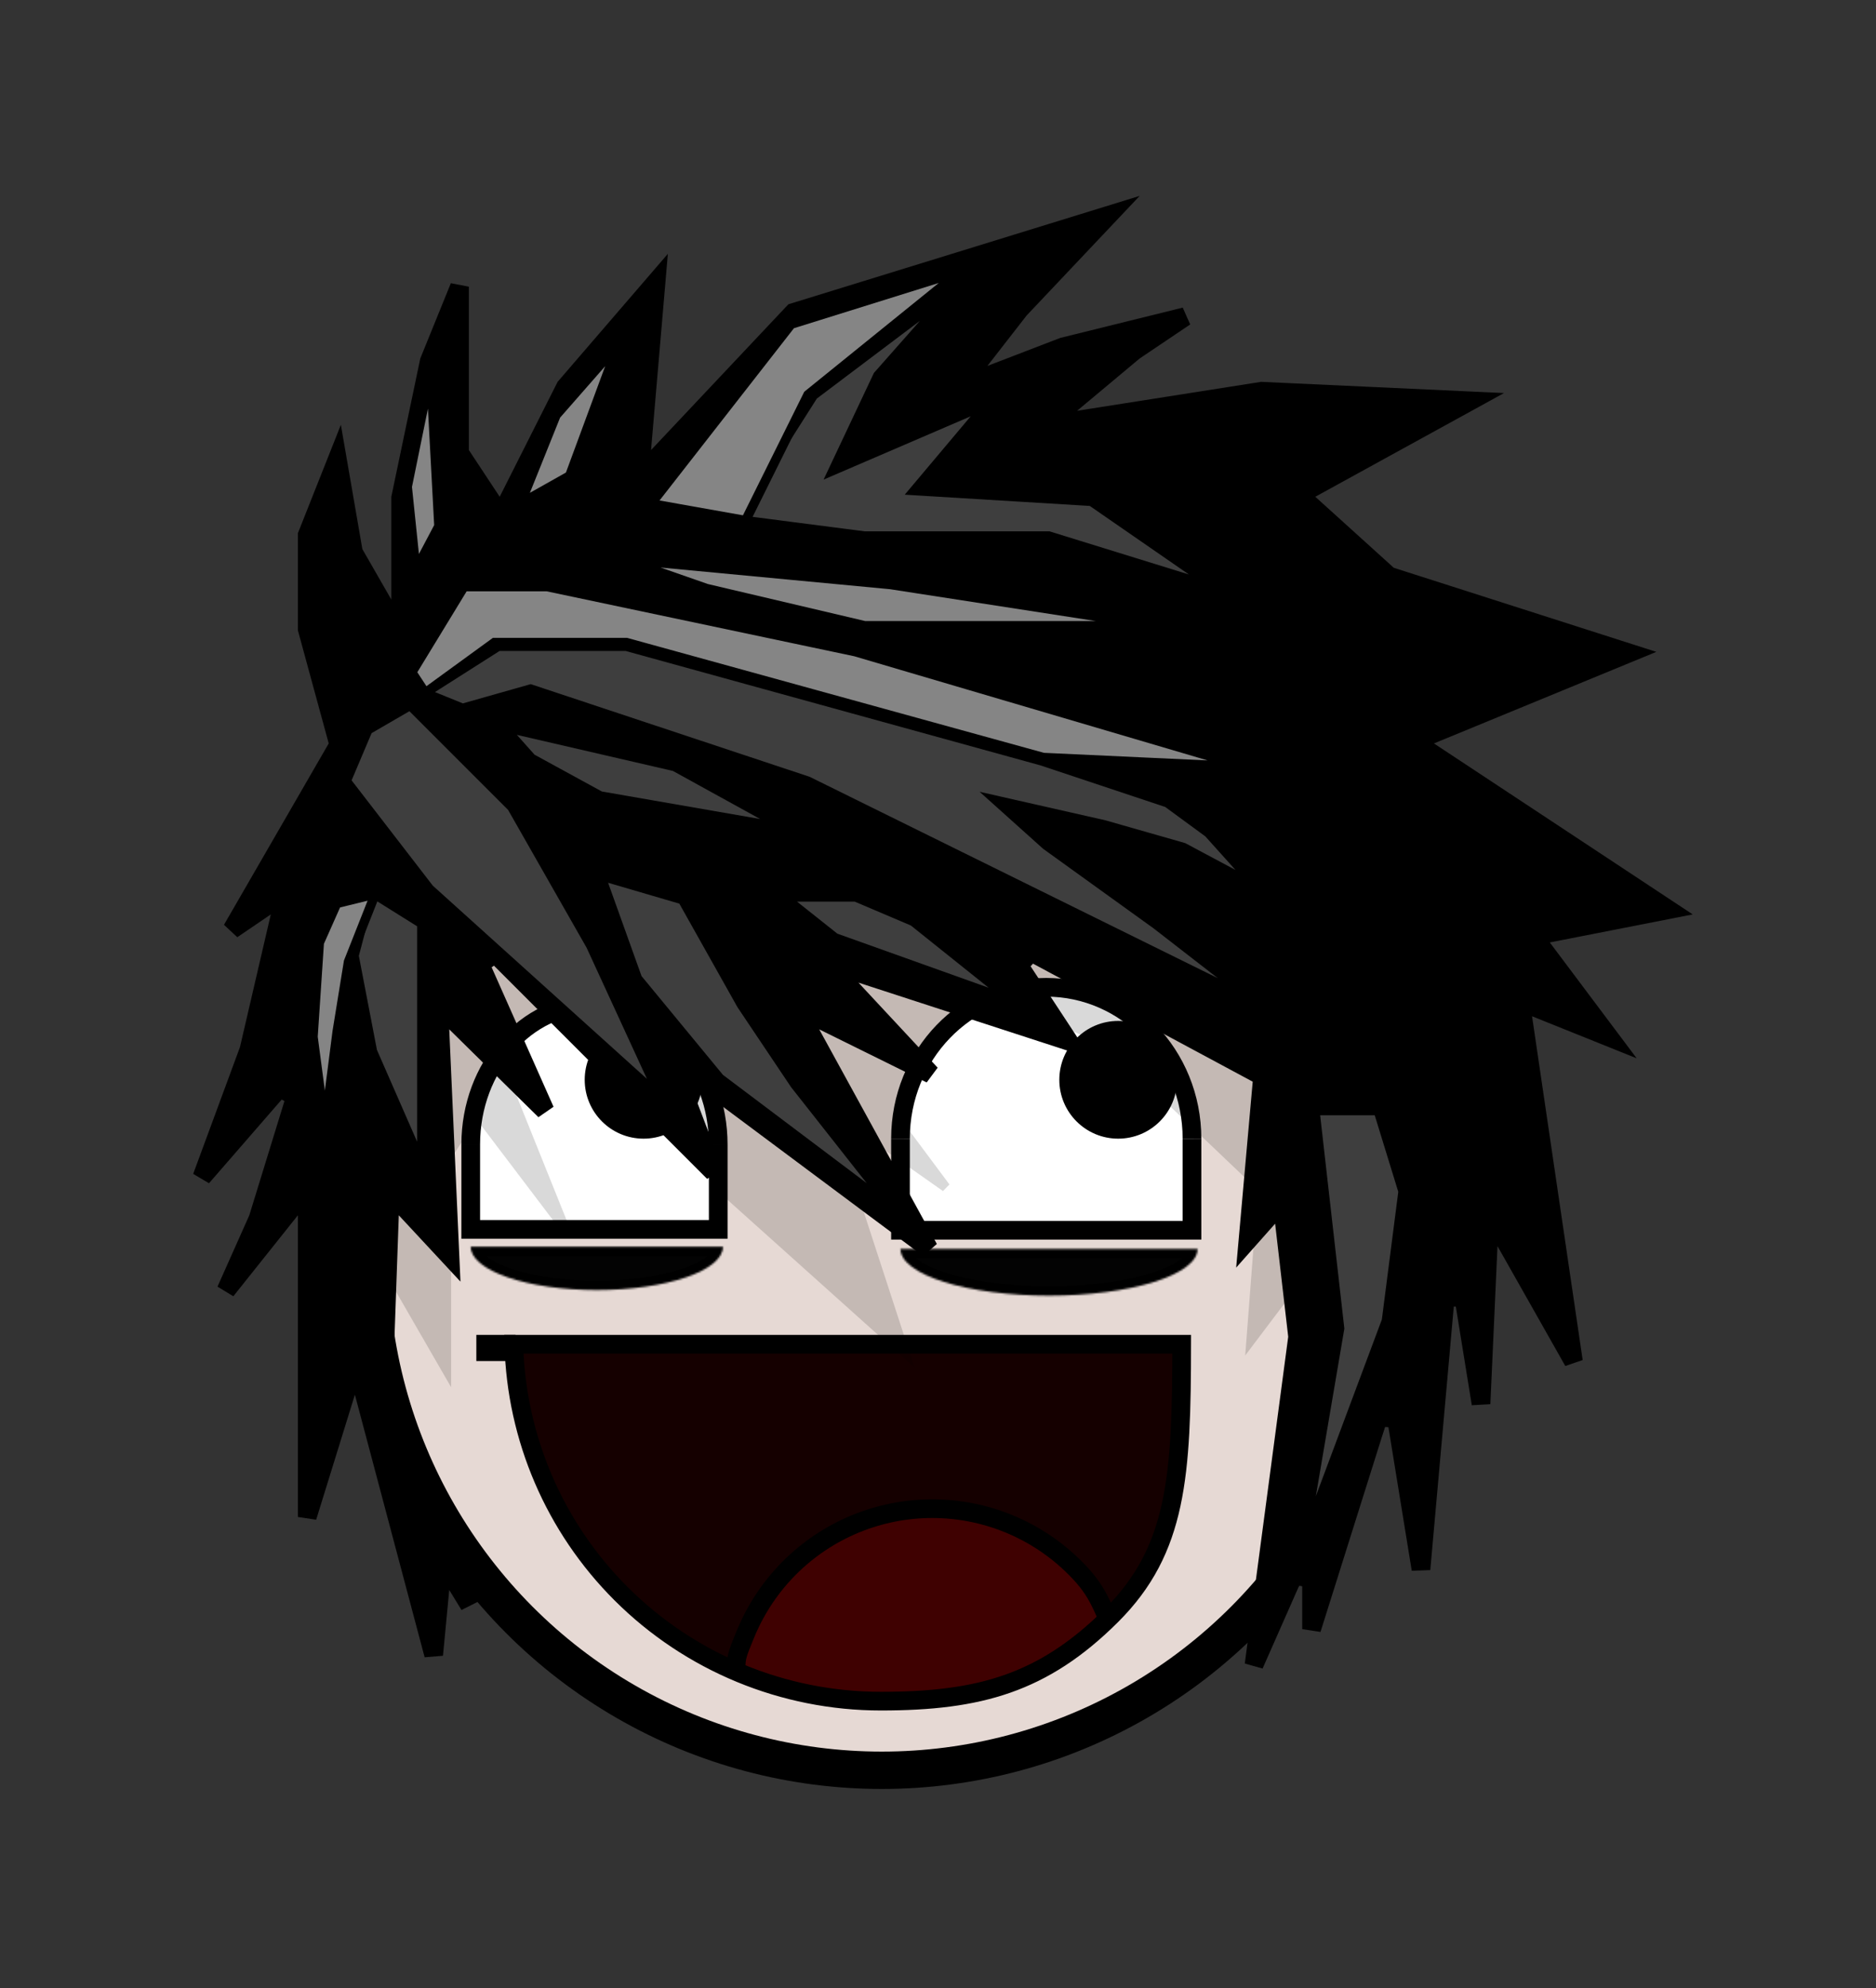 <svg width="1004" height="1064" viewBox="0 0 1004 1064" fill="none" xmlns="http://www.w3.org/2000/svg">
<rect x="0" y="0" width="1004" height="1064" fill="#333333" stroke="none"/>
<circle cx="471.926" cy="673.334" r="274" fill="#E6D9D4" stroke="black" stroke-width="20"/>
<path d="M275.926 721.334H631.926V786.334L613.926 843.834L555.926 895.334L474.926 912.834L392.926 895.334L337.926 858.334L285.426 786.334L275.926 721.334Z" fill="#150000"/>
<path d="M396.926 876.334L430.926 829.834L483.926 808.334L538.926 813.334L581.426 843.834L592.426 867.334L562.926 892.834L483.926 911.834L407.926 902.334L392.426 892.834L396.926 876.334Z" fill="#3F0101"/>
<path d="M632.423 719.334C632.341 789.397 630.164 829.23 594.894 864.412C576.439 882.822 558.669 894.213 539.141 901.06C519.545 907.931 497.874 910.334 471.426 910.334C419.307 910.334 369.325 889.681 332.475 852.923C296.808 817.345 276.272 769.501 274.989 719.334L471.426 719.334L632.423 719.334Z" stroke="black" stroke-width="10"/>
<rect x="254.926" y="714.334" width="21" height="14" fill="black"/>
<path d="M393.926 896.334C393.926 886.834 393.719 887.108 399.147 874.004C404.574 860.901 412.529 848.995 422.558 838.967C432.587 828.938 444.493 820.983 457.596 815.555C470.699 810.128 484.743 807.334 498.926 807.334C513.108 807.334 527.152 810.128 540.255 815.555C553.359 820.983 565.264 828.938 575.293 838.967C585.322 848.995 588.498 855.731 593.926 868.834" stroke="black" stroke-width="10"/>
<path d="M483.926 586.334L506.926 549.834L549.426 527.334L592.926 535.834L627.926 567.334L638.926 609.334V658.334H483.926V586.334Z" fill="white"/>
<mask id="path-8-inside-1_4_3" fill="white">
<path d="M481.926 668.334C481.926 671.617 483.982 674.868 487.977 677.901C491.973 680.934 497.828 683.69 505.211 686.012C512.593 688.333 521.357 690.175 531.002 691.431C540.648 692.688 550.986 693.334 561.426 693.334C571.866 693.334 582.204 692.688 591.849 691.431C601.494 690.175 610.258 688.333 617.641 686.012C625.023 683.69 630.879 680.934 634.874 677.901C638.869 674.868 640.926 671.617 640.926 668.334L561.426 668.334L481.926 668.334Z"/>
</mask>
<path d="M481.926 668.334C481.926 671.617 483.982 674.868 487.977 677.901C491.973 680.934 497.828 683.69 505.211 686.012C512.593 688.333 521.357 690.175 531.002 691.431C540.648 692.688 550.986 693.334 561.426 693.334C571.866 693.334 582.204 692.688 591.849 691.431C601.494 690.175 610.258 688.333 617.641 686.012C625.023 683.69 630.879 680.934 634.874 677.901C638.869 674.868 640.926 671.617 640.926 668.334L561.426 668.334L481.926 668.334Z" fill="#030303" stroke="black" stroke-width="10" mask="url(#path-8-inside-1_4_3)"/>
<path d="M637.926 609.334C637.926 564.599 603.004 528.334 559.926 528.334C516.847 528.334 481.926 564.599 481.926 609.334" stroke="black" stroke-width="10"/>
<path d="M481.926 609.334L481.926 658.334H637.926V609.334" stroke="black" stroke-width="10"/>
<circle cx="598.426" cy="577.834" r="26.5" fill="black" stroke="black" stroke-width="10"/>
<path d="M253.926 590.834L279.926 549.334L317.426 535.334L358.426 549.334L381.926 587.834V659.334H253.926V590.834Z" fill="white"/>
<mask id="path-13-inside-2_4_3" fill="white">
<path d="M251.926 667.152C251.926 670.197 253.672 673.211 257.064 676.024C260.456 678.836 265.428 681.392 271.696 683.544C277.964 685.697 285.405 687.405 293.594 688.57C301.784 689.735 310.561 690.334 319.426 690.334C328.29 690.334 337.067 689.735 345.257 688.57C353.446 687.405 360.887 685.697 367.155 683.544C373.423 681.392 378.395 678.836 381.787 676.024C385.18 673.211 386.926 670.197 386.926 667.152L319.426 667.152L251.926 667.152Z"/>
</mask>
<path d="M251.926 667.152C251.926 670.197 253.672 673.211 257.064 676.024C260.456 678.836 265.428 681.392 271.696 683.544C277.964 685.697 285.405 687.405 293.594 688.57C301.784 689.735 310.561 690.334 319.426 690.334C328.29 690.334 337.067 689.735 345.257 688.57C353.446 687.405 360.887 685.697 367.155 683.544C373.423 681.392 378.395 678.836 381.787 676.024C385.18 673.211 386.926 670.197 386.926 667.152L319.426 667.152L251.926 667.152Z" fill="#030303" stroke="black" stroke-width="10" mask="url(#path-13-inside-2_4_3)"/>
<circle cx="344.426" cy="577.834" r="26.5" fill="black" stroke="black" stroke-width="10"/>
<path d="M384.378 612.443C384.378 570.962 354.728 537.334 318.152 537.334C281.576 537.334 251.926 570.962 251.926 612.443" stroke="black" stroke-width="10"/>
<path d="M251.926 612.443L251.926 657.88H384.378V612.443" stroke="black" stroke-width="10"/>
<g opacity="0.15">
<path d="M206.331 676.501L200.158 633.763L238.926 614.379V732.998L206.331 676.501Z" fill="black" stroke="black" stroke-width="5"/>
<path d="M669.568 717.023L675.293 642.158L693.957 635.666L700.78 675.69L669.568 717.023Z" fill="black" stroke="black" stroke-width="5"/>
<path d="M270.106 577.267L302.15 656.967L256.918 597.324L254.75 594.466L252.819 597.488L233.897 627.105L227.979 541.524L246.216 514.648L290.412 485.498L312.658 531.806L271.199 555.156L269.926 555.873L269.926 557.334L269.926 576.334L269.926 576.818L270.106 577.267Z" fill="black" stroke="black" stroke-width="5"/>
<path d="M695.012 561.098L675.578 635.597L594.15 558.024L593.83 557.719L593.425 557.543L526.925 528.543L525.34 527.852L524.134 529.091L487.634 566.591L487.142 567.096L486.987 567.784L479.987 598.784L479.734 599.905L480.42 600.827L506.111 635.327L465.862 607.038L432.695 540.296L531.095 481.643L625.822 523.58L695.012 561.098ZM389.418 638.764L339.367 546.097L355.786 521.9L450.227 619.657L484.162 723.754L389.418 638.764Z" fill="black" stroke="black" stroke-width="5"/>
</g>
<path d="M678.686 651.516L667.896 663.675L675.406 579.278L675.698 575.991L672.792 574.43L551.792 509.43L545.247 516.58L571.921 557.172L460.972 521.08L442.599 515.103L455.766 529.242L498.156 574.759L440.64 546.352L426.415 539.326L434.041 553.238L497 668.096L371.914 574.826L358.165 564.574L364.251 580.609L381.98 627.318L264.961 510.299L256.855 515.863L291.669 594.29L243.934 547.272L234.865 538.34L235.43 551.057L240.827 672.467L217.088 646.93L208.855 638.074L208.429 650.158L205.429 735.158L205.396 736.078L205.694 736.95L226.694 798.45L226.74 798.584L226.793 798.715L251.252 858.961L244.692 848.227L236.87 835.428L235.448 850.36L232.093 885.583L194.758 745.05L190.293 728.244L185.149 744.855L164.426 811.783L164.426 650.334L164.426 636.043L155.516 647.217L120.965 690.552L137.992 652.371L138.115 652.094L138.204 651.805L158.204 586.805L149.651 582.056L108.082 629.912L133.116 562.065L133.225 561.771L133.296 561.466L149.796 490.466L152.693 478L142.112 485.201L124.195 497.395L180.255 400.335L181.298 398.53L180.749 396.519L164.425 336.665L164.425 286.29L180.525 245.69L188.999 294.687L189.149 295.557L189.589 296.324L205.089 323.324L214.425 339.587L214.425 320.834L214.425 266.353L229.727 193.3L245.926 153.427L245.926 240.835L245.925 242.336L246.752 243.589L263.252 268.589L268.006 275.791L271.89 268.085L302.614 207.133L351.123 150.813L343.444 240.407L342.217 254.713L352.064 244.264L424.66 167.224L593.229 115.218L545.792 165.399L545.627 165.574L545.479 165.765L524.479 192.765L513.443 206.954L530.22 200.501L568.929 185.613L634.183 169.475L607.133 187.687L606.918 187.832L606.719 187.998L573.219 215.998L559.36 227.581L577.203 224.774L675.202 209.353L786.945 214.51L701.518 261.453L695.366 264.833L700.571 269.542L742.571 307.542L743.372 308.267L744.4 308.596L871.867 349.422L765.522 393.211L756.795 396.804L764.669 402.006L892.983 486.777L828.463 499.428L820.645 500.961L825.426 507.334L861.195 555.028L821.79 539.195L813.71 535.949L814.979 544.563L842.071 728.528L805.777 664.373L797.214 649.236L796.431 666.609L792.615 751.19L783.361 694.035L773.445 694.39L760.48 839.763L747.361 759.033L737.656 758.333L701.926 871.807L701.926 844.834L692.351 842.815L671.143 890.863L694.382 715.993L694.464 715.377L694.392 714.76L687.392 654.26L686.107 643.152L678.686 651.516Z" fill="black" stroke="black" stroke-width="10"/>
<path d="M741.983 706.729L697.315 826.256L716.89 711.254L716.95 710.904L716.91 710.552L703.725 594.334H737.579L750.877 637.552L741.983 706.729Z" fill="#3E3E3E" stroke="black" stroke-width="5"/>
<path d="M185.298 417.964L196.902 390.578L219.517 377.461L273.92 431.864L316.2 506.08L353.574 587.334L229.768 475.629L185.298 417.964Z" fill="#3E3E3E" stroke="black" stroke-width="5"/>
<path d="M189.488 511.421L198.479 477.255L225.726 494.304L225.726 622.889L199.328 562.588L189.488 511.421Z" fill="#3E3E3E" stroke="black" stroke-width="5"/>
<path d="M341.132 523.581L321.436 468.614L365.245 481.447L396.746 537.558L396.794 537.644L396.849 537.727L425.349 580.227L425.403 580.306L425.462 580.381L477.712 646.724L385.167 577.016L341.132 523.581Z" fill="#3E3E3E" stroke="black" stroke-width="5"/>
<path d="M269.524 389.041L361.024 410.192L421.128 443.31L321.262 425.942L284.504 405.848L269.524 389.041Z" fill="#3E3E3E" stroke="black" stroke-width="5"/>
<path d="M457.916 479.982L488.766 493.094L542.359 535.962L446.907 501.85L419.378 479.982L457.916 479.982Z" fill="#3E3E3E" stroke="black" stroke-width="5"/>
<path d="M672.566 474.434L633.603 453.629L633.369 453.504L633.113 453.43L591.113 441.43L591.046 441.411L590.979 441.396L542.479 430.396L533.094 428.268L540.256 434.695L559.756 452.195L559.856 452.284L559.965 452.363L618.929 494.837L672.835 536.642L432.532 418.092L432.377 418.016L432.214 417.962L284.714 368.962L283.984 368.719L283.244 368.929L247.57 379.048L227.357 370.841L266.654 345.834L335.087 345.834L557.698 407.227L624.763 429.582L646.739 445.697L672.566 474.434Z" fill="#3E3E3E" stroke="black" stroke-width="5"/>
<path d="M462.587 286.834L393.144 277.859L435.292 211.558L510.639 154.752L470.052 200.679L469.817 200.945L469.665 201.267L448.665 245.767L445.846 251.742L451.914 249.131L528.213 216.304L492.513 258.725L489.312 262.528L494.274 262.83L584.078 268.287L651.112 314.632L561.665 286.946L561.304 286.834L560.926 286.834L462.587 286.834Z" fill="#3E3E3E" stroke="black" stroke-width="5"/>
<path d="M399.019 278.545L348.451 269.551L423.416 173.488L514.168 145.128L432.854 210.89L432.429 211.234L432.186 211.723L399.019 278.545Z" fill="#858585" stroke="black" stroke-width="5"/>
<path d="M333.21 299.263L476.617 312.816L618.919 334.834L462.716 334.834L378.126 314.931L333.21 299.263Z" fill="#858585" stroke="black" stroke-width="5"/>
<path d="M278.616 269.394L297.587 222.162L330.904 184.141L304.899 254.606L278.616 269.394Z" fill="#858585" stroke="black" stroke-width="5"/>
<path d="M222.563 304.889L217.952 260.458L230.474 198.987L234.892 281.569L222.563 304.889Z" fill="#858585" stroke="black" stroke-width="5"/>
<path d="M335.59 343.924L335.264 343.834L334.926 343.834L265.426 343.834L264.613 343.834L263.955 344.313L227.578 370.769L220.383 359.786L248.33 313.941L292.879 313.941L457.813 348.76L666.86 410.379L558.321 405.35L335.59 343.924Z" fill="#858585" stroke="black" stroke-width="5"/>
<path d="M180.212 483.47L200.823 478.415L186.601 514.416L186.501 514.667L186.458 514.934L180.458 551.934L180.451 551.975L180.446 552.016L173.893 602.981L167.54 554.842L170.891 504.444L180.212 483.47Z" fill="#858585" stroke="black" stroke-width="5"/>
</svg>
